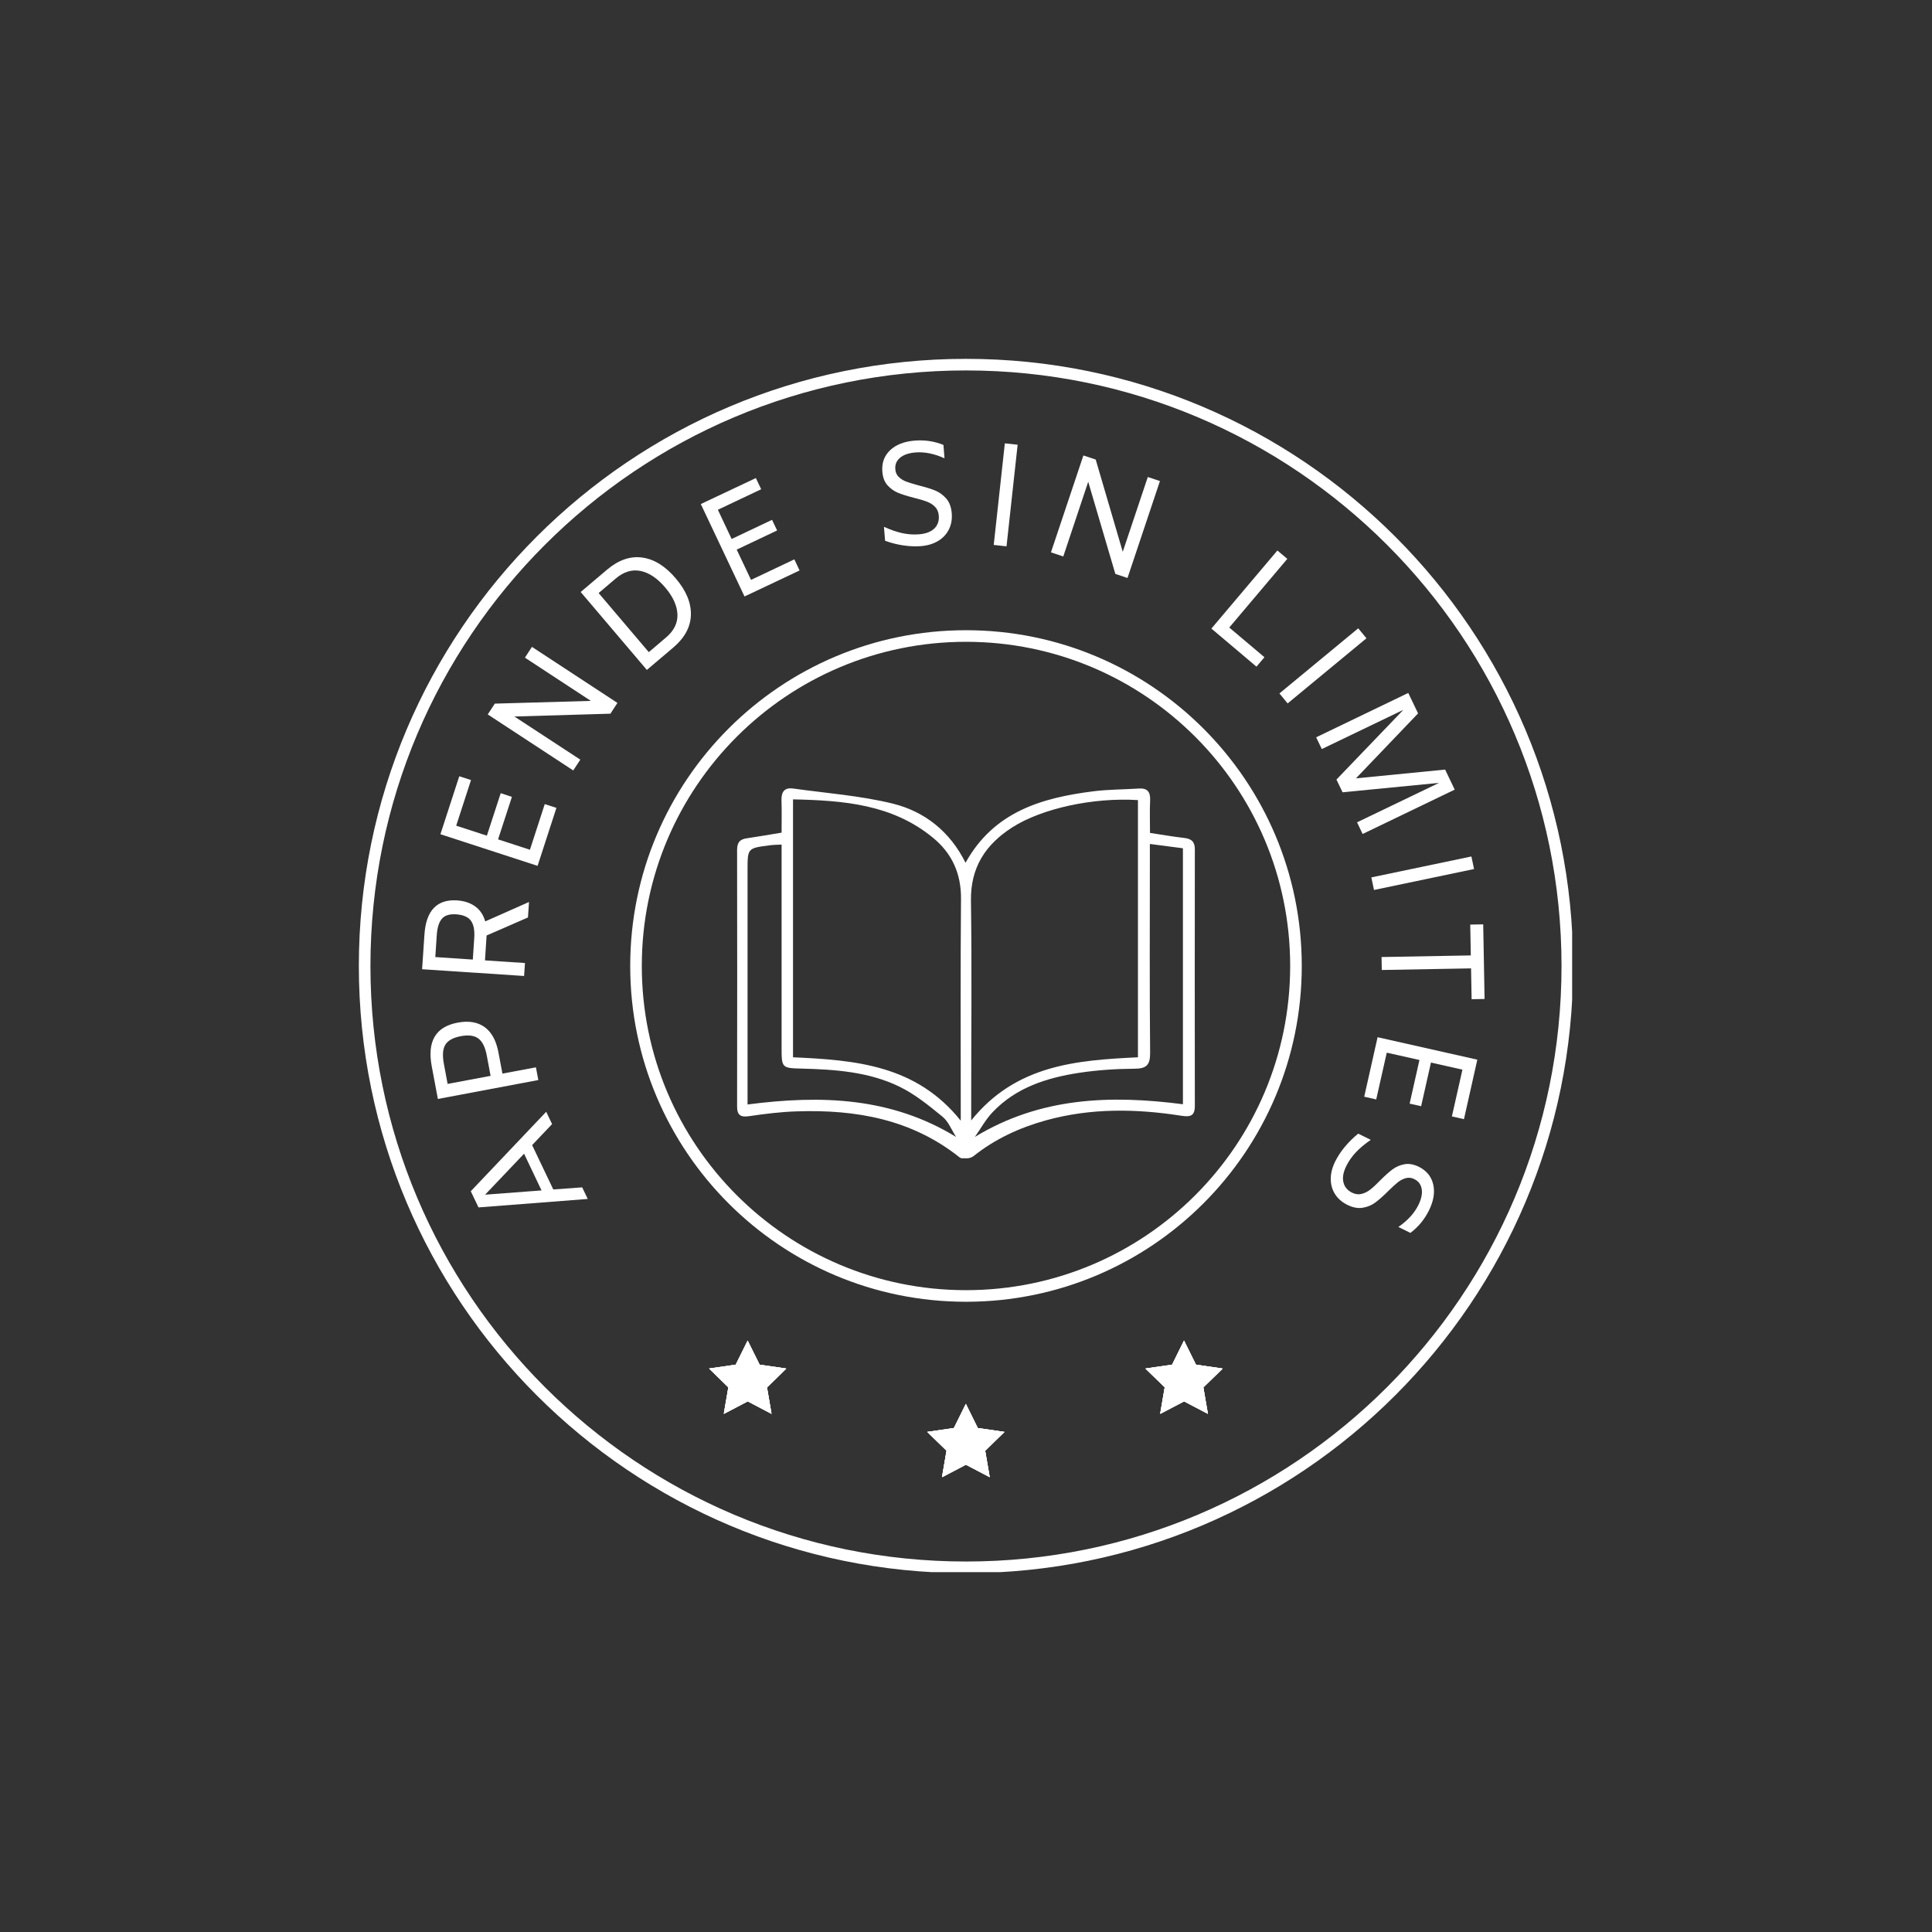 <svg xmlns="http://www.w3.org/2000/svg" xmlns:xlink="http://www.w3.org/1999/xlink" width="500" zoomAndPan="magnify" viewBox="0 0 375 375" height="500" preserveAspectRatio="xMidYMid meet" version="1.0"><rect x="0" y="0" width="375" height="375" fill="#333333" stroke="none"/><defs><g/><clipPath id="49f5fb7c32"><path d="M 69.652 69.652 L 305.152 69.652 L 305.152 305.152 L 69.652 305.152 Z M 69.652 69.652 " clip-rule="nonzero"/></clipPath><clipPath id="b32252d69c"><path d="M 187.496 69.652 C 122.414 69.652 69.652 122.414 69.652 187.496 C 69.652 252.582 122.414 305.34 187.496 305.34 C 252.582 305.34 305.34 252.582 305.34 187.496 C 305.34 122.414 252.582 69.652 187.496 69.652 Z M 187.496 69.652 " clip-rule="nonzero"/></clipPath><clipPath id="48c25e7400"><path d="M 122.324 122.324 L 252.672 122.324 L 252.672 252.672 L 122.324 252.672 Z M 122.324 122.324 " clip-rule="nonzero"/></clipPath><clipPath id="b9a2639b08"><path d="M 187.496 122.324 C 151.504 122.324 122.324 151.504 122.324 187.496 C 122.324 223.492 151.504 252.672 187.496 252.672 C 223.492 252.672 252.672 223.492 252.672 187.496 C 252.672 151.504 223.492 122.324 187.496 122.324 Z M 187.496 122.324 " clip-rule="nonzero"/></clipPath><clipPath id="b1ddb282ac"><path d="M 143.035 153 L 232 153 L 232 224.816 L 143.035 224.816 Z M 143.035 153 " clip-rule="nonzero"/></clipPath><clipPath id="91611448ee"><path d="M 137.633 260.203 L 152.633 260.203 L 152.633 274.453 L 137.633 274.453 Z M 137.633 260.203 " clip-rule="nonzero"/></clipPath><clipPath id="1ff608a218"><path d="M 222.328 260.203 L 237.328 260.203 L 237.328 274.453 L 222.328 274.453 Z M 222.328 260.203 " clip-rule="nonzero"/></clipPath><clipPath id="0b3d3cc360"><path d="M 180 272.5 L 194.98 272.5 L 194.98 286.75 L 180 286.75 Z M 180 272.5 " clip-rule="nonzero"/></clipPath><clipPath id="8db37bc5db"><path d="M 179.98 272.5 L 194.98 272.5 L 194.98 286.75 L 179.98 286.75 Z M 179.98 272.5 " clip-rule="nonzero"/></clipPath></defs><g clip-path="url(#49f5fb7c32)"><g clip-path="url(#b32252d69c)"><path stroke-linecap="butt" transform="matrix(0.75, 0, 0, 0.75, 69.653, 69.653)" fill="none" stroke-linejoin="miter" d="M 157.124 -0.001 C 70.348 -0.001 -0.001 70.348 -0.001 157.124 C -0.001 243.905 70.348 314.249 157.124 314.249 C 243.905 314.249 314.249 243.905 314.249 157.124 C 314.249 70.348 243.905 -0.001 157.124 -0.001 Z M 157.124 -0.001 " stroke="#ffffff" stroke-width="6" stroke-opacity="1" stroke-miterlimit="4"/></g></g><g fill="#ffffff" fill-opacity="1"><g transform="translate(114.581, 233.779)"><g><path d="M -11.297 -11.516 L -7.188 -2.906 L -1.578 -3.312 L -0.5 -1.062 L -21.703 0.578 L -23.203 -2.562 L -8.562 -17.984 L -7.422 -15.594 Z M -12.859 -9.844 L -20.422 -1.891 L -9.469 -2.719 Z M -12.859 -9.844 "/></g></g></g><g fill="#ffffff" fill-opacity="1"><g transform="translate(105.147, 213.136)"><g><path d="M -20.156 0.172 L -21.344 -6.156 C -22.258 -11.008 -20.586 -13.836 -16.328 -14.641 C -14.18 -15.047 -12.426 -14.754 -11.062 -13.766 C -9.707 -12.773 -8.816 -11.125 -8.391 -8.812 L -7.625 -4.75 L -1.125 -5.969 L -0.656 -3.5 Z M -10.672 -8.297 C -10.973 -9.891 -11.516 -10.977 -12.297 -11.562 C -13.078 -12.145 -14.211 -12.297 -15.703 -12.016 C -17.203 -11.734 -18.203 -11.18 -18.703 -10.359 C -19.211 -9.535 -19.305 -8.285 -18.984 -6.609 L -18.266 -2.75 L -9.922 -4.312 Z M -10.672 -8.297 "/></g></g></g><g fill="#ffffff" fill-opacity="1"><g transform="translate(101.492, 192.985)"><g><path d="M 0.984 -14.906 L -7.047 -11.406 L -7.062 -11.125 L -7.359 -6.578 L 0.406 -6.062 L 0.234 -3.547 L -19.562 -4.859 L -19.109 -11.578 C -18.953 -13.941 -18.336 -15.672 -17.266 -16.766 C -16.203 -17.859 -14.711 -18.344 -12.797 -18.219 C -11.367 -18.125 -10.18 -17.727 -9.234 -17.031 C -8.297 -16.344 -7.656 -15.379 -7.312 -14.141 L 1.188 -17.906 Z M -9.438 -10.969 C -9.344 -12.445 -9.562 -13.551 -10.094 -14.281 C -10.625 -15.008 -11.582 -15.422 -12.969 -15.516 C -14.238 -15.598 -15.156 -15.312 -15.719 -14.656 C -16.289 -14 -16.625 -12.922 -16.719 -11.422 L -17 -7.219 L -9.719 -6.734 Z M -9.438 -10.969 "/></g></g></g><g fill="#ffffff" fill-opacity="1"><g transform="translate(103.236, 171.453)"><g><path d="M -14.688 -11.188 L -8.734 -9.25 L -6.047 -17.5 L -3.875 -16.781 L -6.562 -8.531 L -0.375 -6.516 L 2.5 -15.375 L 4.766 -14.641 L 1.109 -3.391 L -17.75 -9.531 L -14.094 -20.781 L -11.812 -20.047 Z M -14.688 -11.188 "/></g></g></g><g fill="#ffffff" fill-opacity="1"><g transform="translate(109.311, 152.527)"><g><path d="M -6.062 -26.969 L 10.531 -16.094 L 9.172 -14 L -9.469 -13.453 L 3.328 -5.078 L 1.953 -2.984 L -14.641 -13.859 L -13.266 -15.953 L 5.375 -16.484 L -7.422 -24.875 Z M -6.062 -26.969 "/></g></g></g><g fill="#ffffff" fill-opacity="1"><g transform="translate(122.835, 132.345)"><g><path d="M -5.016 -21.766 C -2.773 -23.66 -0.492 -24.445 1.828 -24.125 C 4.148 -23.801 6.316 -22.453 8.328 -20.078 C 10.348 -17.703 11.328 -15.344 11.266 -13 C 11.211 -10.656 10.066 -8.535 7.828 -6.641 L 2.719 -2.312 L -10.125 -17.438 Z M 6.422 -8.594 C 7.984 -9.914 8.727 -11.422 8.656 -13.109 C 8.582 -14.805 7.785 -16.547 6.266 -18.328 C 4.754 -20.109 3.172 -21.172 1.516 -21.516 C -0.141 -21.867 -1.75 -21.383 -3.312 -20.062 L -6.641 -17.234 L 3.094 -5.766 Z M 6.422 -8.594 "/></g></g></g><g fill="#ffffff" fill-opacity="1"><g transform="translate(141.291, 117.305)"><g><path d="M -1.953 -18.359 L 0.719 -12.688 L 8.562 -16.406 L 9.547 -14.344 L 1.703 -10.625 L 4.484 -4.75 L 12.891 -8.734 L 13.906 -6.578 L 3.219 -1.531 L -5.266 -19.469 L 5.422 -24.516 L 6.453 -22.344 Z M -1.953 -18.359 "/></g></g></g><g fill="#ffffff" fill-opacity="1"><g transform="translate(159.821, 109.249)"><g/></g></g><g fill="#ffffff" fill-opacity="1"><g transform="translate(169.435, 106.396)"><g><path d="M 9.297 -0.391 C 8.191 -0.305 7.031 -0.359 5.812 -0.547 C 4.594 -0.734 3.441 -1.031 2.359 -1.438 L 2.141 -4.141 C 3.43 -3.555 4.625 -3.145 5.719 -2.906 C 6.812 -2.676 7.883 -2.602 8.938 -2.688 C 10.25 -2.789 11.238 -3.16 11.906 -3.797 C 12.57 -4.441 12.863 -5.273 12.781 -6.297 C 12.727 -7.004 12.488 -7.578 12.062 -8.016 C 11.633 -8.453 11.102 -8.789 10.469 -9.031 C 9.844 -9.27 9 -9.52 7.938 -9.781 C 6.688 -10.102 5.672 -10.422 4.891 -10.734 C 4.109 -11.055 3.422 -11.547 2.828 -12.203 C 2.242 -12.859 1.91 -13.742 1.828 -14.859 C 1.691 -16.535 2.191 -17.914 3.328 -19 C 4.461 -20.082 6.051 -20.707 8.094 -20.875 C 10.082 -21.031 11.945 -20.75 13.688 -20.031 L 13.891 -17.438 C 11.93 -18.332 10.062 -18.711 8.281 -18.578 C 6.969 -18.473 5.961 -18.129 5.266 -17.547 C 4.578 -16.973 4.27 -16.234 4.344 -15.328 C 4.383 -14.703 4.613 -14.191 5.031 -13.797 C 5.445 -13.41 5.938 -13.113 6.5 -12.906 C 7.07 -12.695 7.867 -12.453 8.891 -12.172 C 10.191 -11.848 11.254 -11.52 12.078 -11.188 C 12.898 -10.852 13.617 -10.332 14.234 -9.625 C 14.848 -8.914 15.203 -7.961 15.297 -6.766 C 15.391 -5.586 15.203 -4.535 14.734 -3.609 C 14.273 -2.691 13.578 -1.953 12.641 -1.391 C 11.703 -0.828 10.586 -0.492 9.297 -0.391 Z M 9.297 -0.391 "/></g></g></g><g fill="#ffffff" fill-opacity="1"><g transform="translate(189.585, 105.414)"><g><path d="M 5.453 -19.359 L 7.938 -19.094 L 5.781 0.625 L 3.297 0.359 Z M 5.453 -19.359 "/></g></g></g><g fill="#ffffff" fill-opacity="1"><g transform="translate(200.614, 106.09)"><g><path d="M 24.531 -12.719 L 18.234 6.094 L 15.875 5.312 L 10.609 -12.578 L 5.766 1.922 L 3.375 1.125 L 9.672 -17.688 L 12.062 -16.891 L 17.312 1.016 L 22.172 -13.5 Z M 24.531 -12.719 "/></g></g></g><g fill="#ffffff" fill-opacity="1"><g transform="translate(223.629, 114.792)"><g/></g></g><g fill="#ffffff" fill-opacity="1"><g transform="translate(232.411, 119.709)"><g><path d="M 15.531 -12.859 L 17.453 -11.234 L 6.188 2.094 L 13.016 7.859 L 11.469 9.688 L 2.719 2.297 Z M 15.531 -12.859 "/></g></g></g><g fill="#ffffff" fill-opacity="1"><g transform="translate(246.226, 132.048)"><g><path d="M 17.406 -10.094 L 19 -8.156 L 3.703 4.484 L 2.109 2.547 Z M 17.406 -10.094 "/></g></g></g><g fill="#ffffff" fill-opacity="1"><g transform="translate(253.92, 139.907)"><g><path d="M 10.562 21.969 L 9.484 19.703 L 25.406 12.047 L 6.672 13.875 L 5.484 11.406 L 18.469 -2.125 L 2.641 5.484 L 1.547 3.203 L 19.422 -5.406 L 21.328 -1.438 L 9.266 11.172 L 26.578 9.469 L 28.438 13.359 Z M 10.562 21.969 "/></g></g></g><g fill="#ffffff" fill-opacity="1"><g transform="translate(265.503, 167.054)"><g><path d="M 20.094 -0.812 L 20.609 1.625 L 1.188 5.688 L 0.672 3.25 Z M 20.094 -0.812 "/></g></g></g><g fill="#ffffff" fill-opacity="1"><g transform="translate(268.014, 177.9)"><g><path d="M 17.469 7.547 L 17.359 1.562 L 19.875 1.516 L 20.141 16 L 17.625 16.047 L 17.516 10.062 L 0.188 10.375 L 0.141 7.859 Z M 17.469 7.547 "/></g></g></g><g fill="#ffffff" fill-opacity="1"><g transform="translate(268.17, 197.853)"><g><path d="M 15.688 9.766 L 9.578 8.391 L 7.672 16.859 L 5.438 16.359 L 7.344 7.891 L 1 6.469 L -1.047 15.547 L -3.375 15.016 L -0.781 3.469 L 18.578 7.828 L 15.984 19.375 L 13.641 18.844 Z M 15.688 9.766 "/></g></g></g><g fill="#ffffff" fill-opacity="1"><g transform="translate(263.595, 217.275)"><g><path d="M -4.438 8.172 C -3.945 7.18 -3.305 6.211 -2.516 5.266 C -1.723 4.328 -0.875 3.492 0.031 2.766 L 2.469 3.969 C 1.289 4.781 0.32 5.594 -0.438 6.406 C -1.207 7.227 -1.82 8.109 -2.281 9.047 C -2.863 10.223 -3.051 11.266 -2.844 12.172 C -2.645 13.078 -2.086 13.758 -1.172 14.219 C -0.535 14.531 0.078 14.613 0.672 14.469 C 1.273 14.32 1.844 14.039 2.375 13.625 C 2.906 13.207 3.551 12.609 4.312 11.828 C 5.227 10.91 6.02 10.203 6.688 9.703 C 7.363 9.203 8.133 8.867 9 8.703 C 9.875 8.547 10.812 8.711 11.812 9.203 C 13.312 9.953 14.238 11.094 14.594 12.625 C 14.945 14.156 14.672 15.836 13.766 17.672 C 12.867 19.461 11.664 20.914 10.156 22.031 L 7.828 20.875 C 9.617 19.645 10.91 18.234 11.703 16.641 C 12.285 15.461 12.504 14.426 12.359 13.531 C 12.211 12.633 11.734 11.988 10.922 11.594 C 10.367 11.312 9.816 11.25 9.266 11.406 C 8.711 11.562 8.195 11.828 7.719 12.203 C 7.25 12.586 6.633 13.148 5.875 13.891 C 4.938 14.828 4.113 15.562 3.406 16.094 C 2.695 16.633 1.875 16.984 0.938 17.141 C 0.008 17.305 -0.988 17.125 -2.062 16.594 C -3.113 16.07 -3.914 15.375 -4.469 14.5 C -5.02 13.633 -5.297 12.648 -5.297 11.547 C -5.297 10.453 -5.008 9.328 -4.438 8.172 Z M -4.438 8.172 "/></g></g></g><g clip-path="url(#48c25e7400)"><g clip-path="url(#b9a2639b08)"><path stroke-linecap="butt" transform="matrix(0.75, 0, 0, 0.75, 122.324, 122.324)" fill="none" stroke-linejoin="miter" d="M 86.896 0 C 38.906 0 0 38.906 0 86.896 C 0 134.891 38.906 173.797 86.896 173.797 C 134.891 173.797 173.797 134.891 173.797 86.896 C 173.797 38.906 134.891 0 86.896 0 Z M 86.896 0 " stroke="#ffffff" stroke-width="6" stroke-opacity="1" stroke-miterlimit="4"/></g></g><g clip-path="url(#b1ddb282ac)"><path fill="#ffffff" d="M 151.707 161.617 C 151.707 159.398 151.754 157.324 151.684 155.25 C 151.66 153.605 152.352 152.816 153.973 153.055 C 160.438 153.961 167.02 154.438 173.316 155.988 C 179.469 157.516 184.383 161.379 187.41 167.461 C 192.922 157.516 202.246 154.844 212.289 153.582 C 215.176 153.223 218.109 153.246 221.02 153.055 C 222.688 152.938 223.309 153.676 223.238 155.32 C 223.141 157.398 223.215 159.473 223.215 161.668 C 225.574 162.023 227.723 162.406 229.867 162.645 C 231.297 162.812 231.941 163.406 231.918 164.91 C 231.895 181.488 231.895 198.062 231.918 214.664 C 231.918 216.691 230.965 216.812 229.32 216.57 C 220.52 215.188 211.742 215.047 203.035 217.453 C 197.883 218.887 193.16 221.055 188.938 224.418 C 188.344 224.895 186.793 225.062 186.266 224.656 C 176.965 217.238 166.113 215.332 154.664 215.715 C 151.586 215.809 148.484 216.191 145.434 216.645 C 143.738 216.906 143.047 216.43 143.07 214.734 C 143.098 198.16 143.098 181.582 143.07 164.98 C 143.07 163.504 143.621 162.859 145.098 162.691 C 147.223 162.383 149.344 162 151.707 161.617 Z M 153.926 205.219 C 166.016 205.766 177.824 206.699 186.48 217.527 C 186.48 216.047 186.48 215.188 186.48 214.332 C 186.48 201.043 186.41 187.758 186.531 174.473 C 186.578 169.539 184.742 165.555 181.02 162.547 C 173.125 156.086 163.68 155.371 153.926 155.156 C 153.926 171.969 153.926 188.402 153.926 205.219 Z M 220.875 205.219 C 220.875 188.355 220.875 171.828 220.875 155.297 C 212.242 154.75 202.27 156.895 196.477 160.594 C 191.301 163.906 188.367 168.344 188.461 174.832 C 188.652 187.855 188.508 200.902 188.508 213.926 C 188.508 214.949 188.508 215.953 188.508 217.48 C 197.191 206.676 208.949 205.793 220.875 205.219 Z M 223.188 163.812 C 223.188 165.219 223.188 166.199 223.188 167.176 C 223.188 179.555 223.117 191.957 223.238 204.336 C 223.262 206.77 222.496 207.438 220.137 207.438 C 216.605 207.461 213.027 207.699 209.523 208.223 C 203.227 209.18 197.238 211.062 192.684 215.855 C 191.324 217.266 190.371 219.055 189.223 220.676 C 201.961 212.945 215.531 212.516 229.605 214.332 C 229.605 197.684 229.605 181.25 229.605 164.648 C 227.531 164.387 225.551 164.121 223.188 163.812 Z M 185.574 220.676 C 184.715 219.363 184.121 217.719 182.953 216.762 C 180.305 214.594 177.586 212.375 174.531 210.895 C 168.617 208.035 162.105 207.582 155.617 207.414 C 151.73 207.316 151.707 207.293 151.707 203.262 C 151.707 191.148 151.707 179.031 151.707 166.914 C 151.707 165.934 151.707 164.98 151.707 163.934 C 150.68 163.98 150.035 163.98 149.395 164.074 C 145.098 164.625 145.098 164.625 145.098 168.895 C 145.098 183.012 145.098 197.133 145.098 211.254 C 145.098 212.207 145.098 213.16 145.098 214.379 C 159.41 212.516 172.957 212.969 185.574 220.676 Z M 185.574 220.676 " fill-opacity="1" fill-rule="nonzero"/></g><g clip-path="url(#91611448ee)"><path fill="#ffffff" d="M 145.152 260.254 L 147.461 264.926 L 152.633 265.676 L 148.891 269.312 L 149.773 274.449 L 145.152 272.023 L 140.523 274.449 L 141.406 269.312 L 137.668 265.676 L 142.836 264.926 Z M 145.152 260.254 " fill-opacity="1" fill-rule="nonzero"/><path fill="#ffffff" d="M 145.113 260.207 L 147.43 264.879 L 152.598 265.629 L 148.855 269.27 L 149.738 274.406 L 145.113 271.98 L 140.488 274.406 L 141.371 269.27 L 137.633 265.629 L 142.801 264.879 Z M 145.113 260.207 " fill-opacity="1" fill-rule="nonzero"/><path fill="#ffffff" d="M 145.113 260.207 L 147.43 264.879 L 152.598 265.629 L 148.855 269.27 L 149.738 274.406 L 145.113 271.98 L 140.488 274.406 L 141.371 269.27 L 137.633 265.629 L 142.801 264.879 Z M 145.113 260.207 " fill-opacity="1" fill-rule="nonzero"/><path fill="#ffffff" d="M 145.113 260.207 L 147.43 264.879 L 152.598 265.629 L 148.855 269.27 L 149.738 274.406 L 145.113 271.98 L 140.488 274.406 L 141.371 269.27 L 137.633 265.629 L 142.801 264.879 Z M 145.113 260.207 " fill-opacity="1" fill-rule="nonzero"/></g><g clip-path="url(#1ff608a218)"><path fill="#ffffff" d="M 229.848 260.254 L 232.16 264.926 L 237.328 265.676 L 233.586 269.312 L 234.473 274.449 L 229.848 272.023 L 225.223 274.449 L 226.105 269.312 L 222.367 265.676 L 227.535 264.926 Z M 229.848 260.254 " fill-opacity="1" fill-rule="nonzero"/><path fill="#ffffff" d="M 229.812 260.207 L 232.129 264.879 L 237.297 265.629 L 233.555 269.27 L 234.438 274.406 L 229.812 271.98 L 225.188 274.406 L 226.07 269.27 L 222.328 265.629 L 227.5 264.879 Z M 229.812 260.207 " fill-opacity="1" fill-rule="nonzero"/><path fill="#ffffff" d="M 229.812 260.207 L 232.129 264.879 L 237.297 265.629 L 233.555 269.27 L 234.438 274.406 L 229.812 271.98 L 225.188 274.406 L 226.07 269.27 L 222.328 265.629 L 227.5 264.879 Z M 229.812 260.207 " fill-opacity="1" fill-rule="nonzero"/><path fill="#ffffff" d="M 229.812 260.207 L 232.129 264.879 L 237.297 265.629 L 233.555 269.27 L 234.438 274.406 L 229.812 271.98 L 225.188 274.406 L 226.07 269.27 L 222.328 265.629 L 227.5 264.879 Z M 229.812 260.207 " fill-opacity="1" fill-rule="nonzero"/></g><g clip-path="url(#0b3d3cc360)"><path fill="#ffffff" d="M 187.5 272.551 L 189.812 277.223 L 194.98 277.973 L 191.238 281.609 L 192.125 286.746 L 187.5 284.32 L 182.871 286.746 L 183.754 281.609 L 180.016 277.973 L 185.188 277.223 Z M 187.5 272.551 " fill-opacity="1" fill-rule="nonzero"/></g><g clip-path="url(#8db37bc5db)"><path fill="#ffffff" d="M 187.465 272.504 L 189.777 277.176 L 194.949 277.926 L 191.207 281.566 L 192.09 286.699 L 187.465 284.277 L 182.84 286.699 L 183.723 281.566 L 179.98 277.926 L 185.148 277.176 Z M 187.465 272.504 " fill-opacity="1" fill-rule="nonzero"/><path fill="#ffffff" d="M 187.465 272.504 L 189.777 277.176 L 194.949 277.926 L 191.207 281.566 L 192.09 286.699 L 187.465 284.277 L 182.84 286.699 L 183.723 281.566 L 179.98 277.926 L 185.148 277.176 Z M 187.465 272.504 " fill-opacity="1" fill-rule="nonzero"/><path fill="#ffffff" d="M 187.465 272.504 L 189.777 277.176 L 194.949 277.926 L 191.207 281.566 L 192.09 286.699 L 187.465 284.277 L 182.84 286.699 L 183.723 281.566 L 179.98 277.926 L 185.148 277.176 Z M 187.465 272.504 " fill-opacity="1" fill-rule="nonzero"/></g></svg>